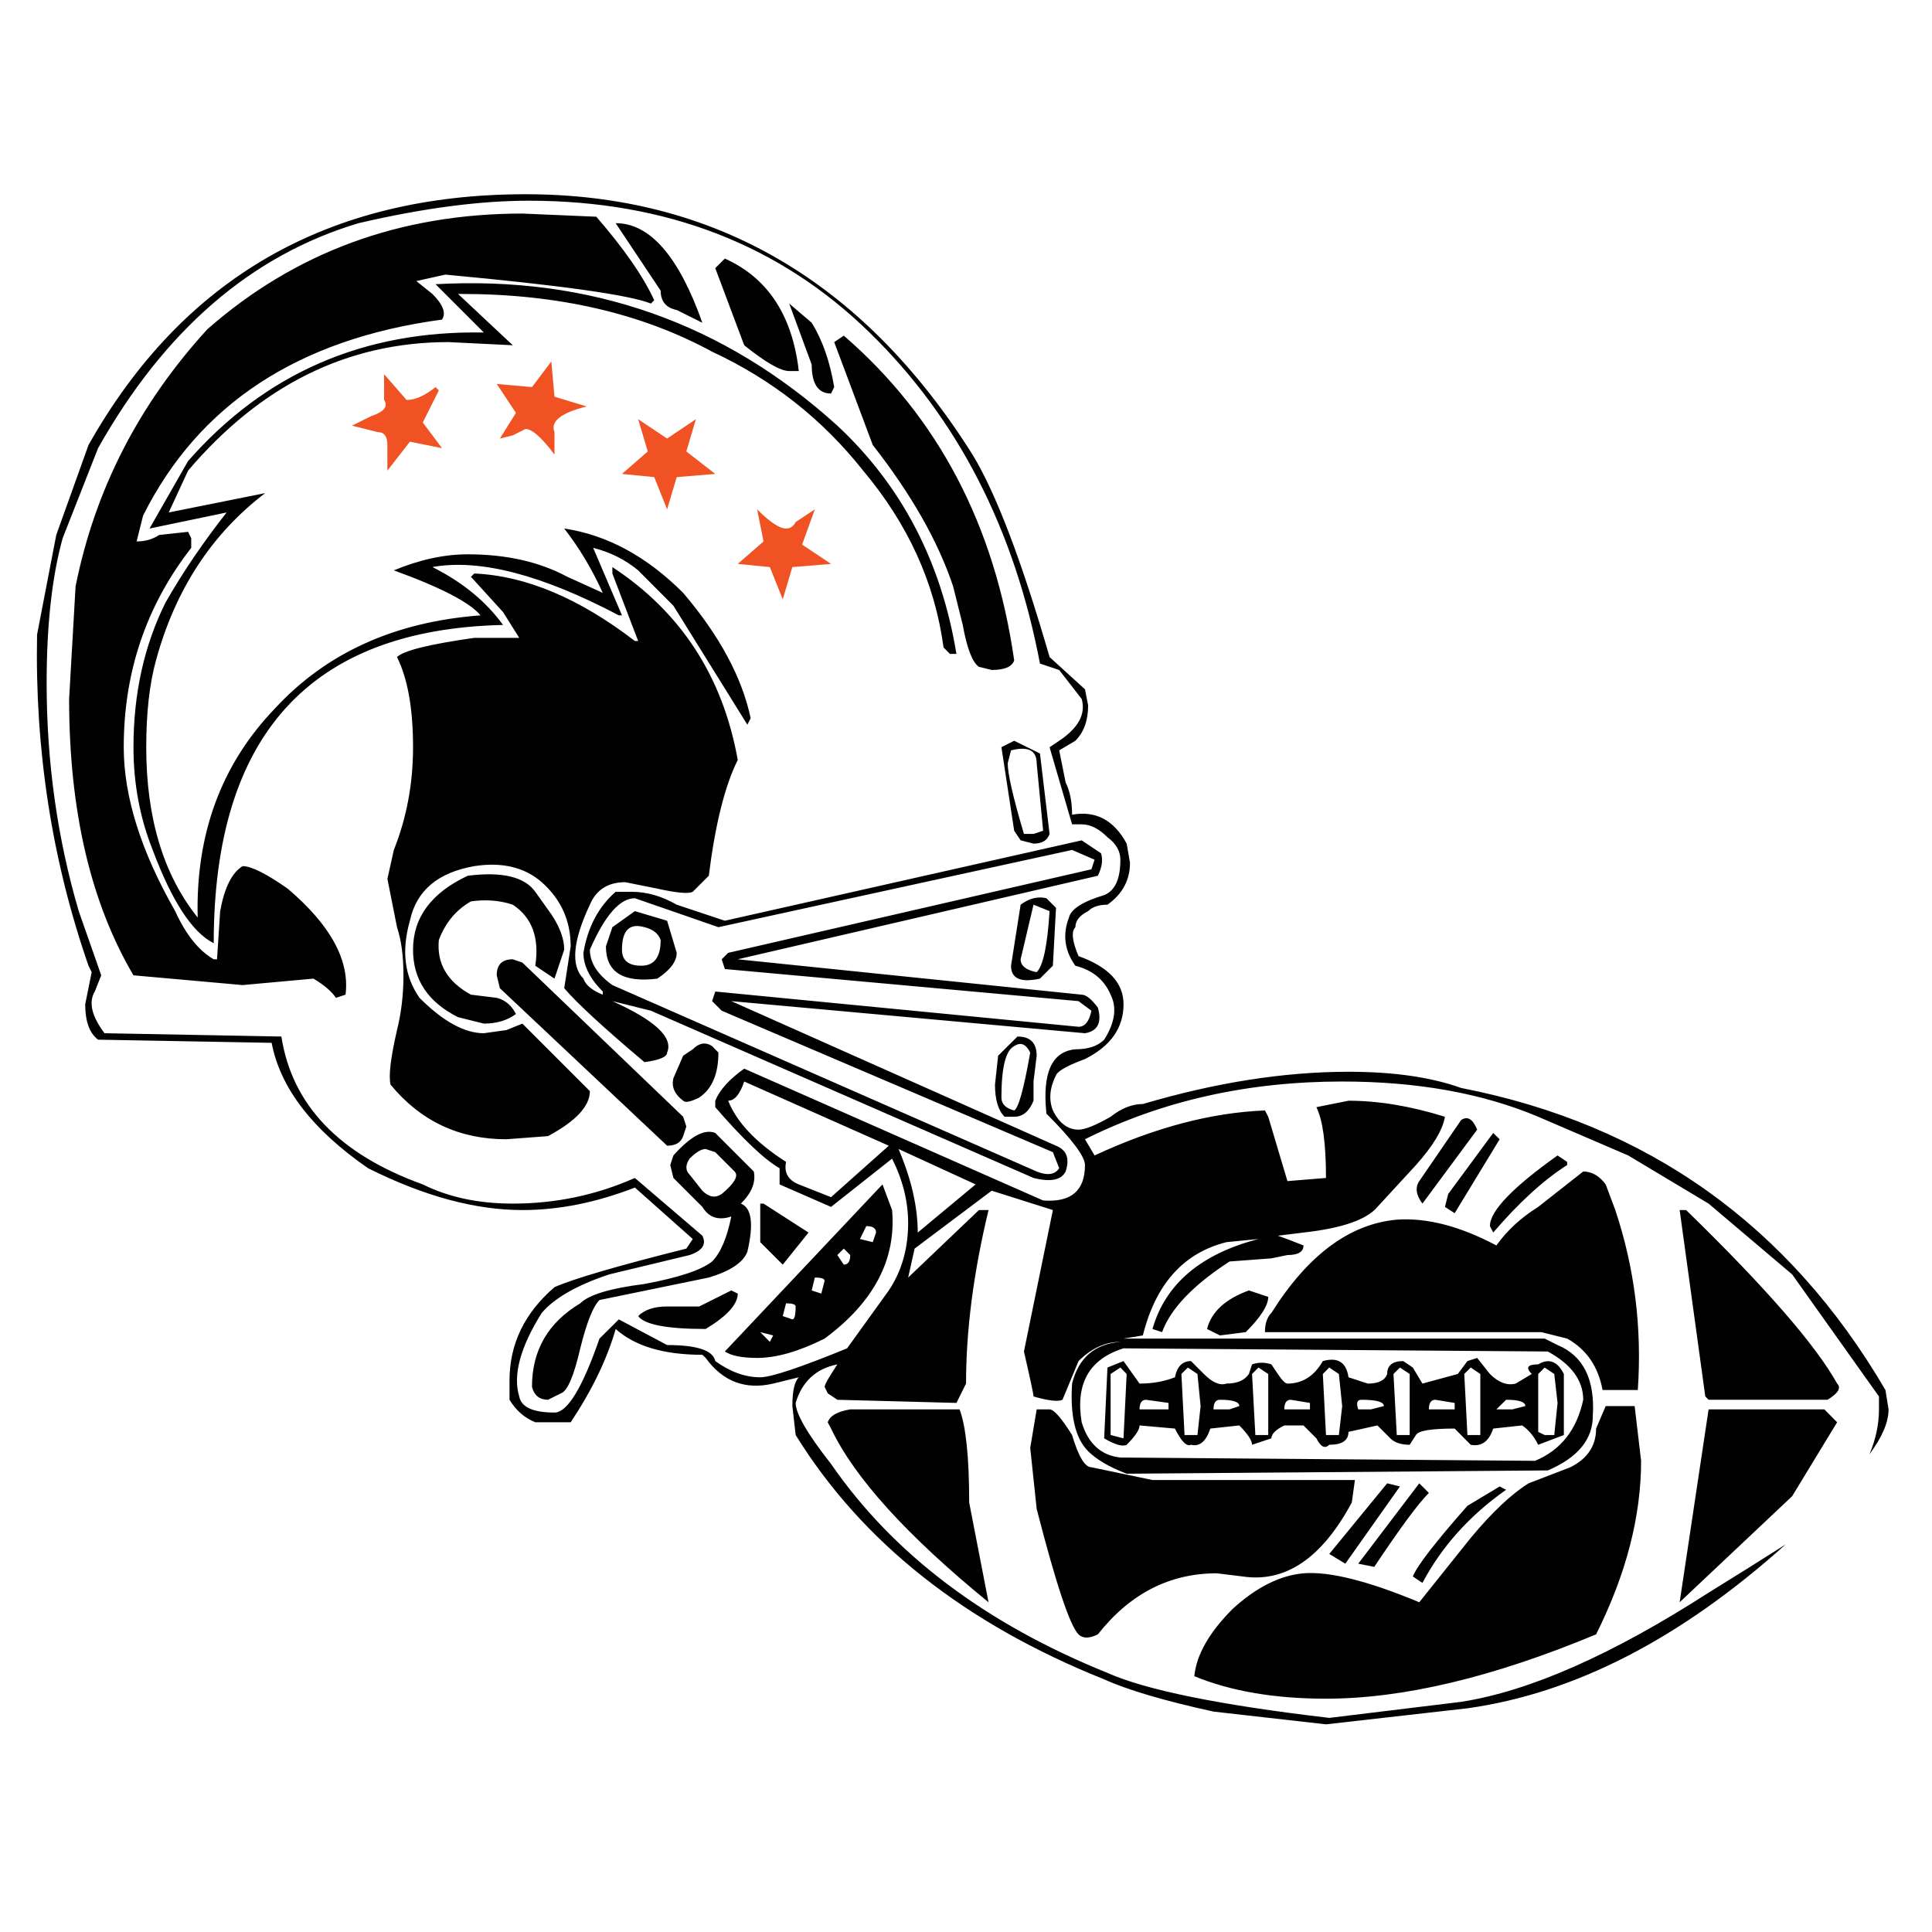 <?xml version="1.0" encoding="utf-8"?>
<!-- Generator: Adobe Illustrator 16.0.0, SVG Export Plug-In . SVG Version: 6.00 Build 0)  -->
<!DOCTYPE svg PUBLIC "-//W3C//DTD SVG 1.1//EN" "http://www.w3.org/Graphics/SVG/1.1/DTD/svg11.dtd">
<svg version="1.1" id="Layer_1" xmlns="http://www.w3.org/2000/svg" xmlns:xlink="http://www.w3.org/1999/xlink" x="0px" y="0px"
	 width="300px" height="300px" viewBox="0 0 300 300" enable-background="new 0 0 300 300" xml:space="preserve">
<g>
	<path fill-rule="evenodd" clip-rule="evenodd" fill="#010101" d="M293.256,218.847c0,1.986-0.993,4.317-2.98,6.987
		c0.993-2.329,1.489-4.658,1.489-6.987v-2.003l-13.483-18.958l-12.972-10.991l-12.484-7.477l-13.973-6.008
		c-8.648-3.649-18.794-5.473-30.439-5.473c-14.656,0-27.969,2.988-39.94,8.966l1.491,2.515c9.315-4.332,18.134-6.661,26.456-6.986
		l0.512,0.979l2.981,9.991l5.985-0.49c0-5.325-0.497-8.989-1.49-10.992l4.983-1.001c4.659,0,9.651,0.831,14.977,2.492
		c-0.327,2.002-1.825,4.502-4.497,7.498l-5.983,6.498c-1.661,1.987-5.489,3.313-11.482,3.982l-3.983,0.489
		c0.994,0.342,2.322,0.846,3.983,1.514c0,0.994-0.83,1.49-2.492,1.49l-2.491,0.514l-6.498,0.487
		c-5.651,3.665-9.145,7.321-10.479,10.971l-1.492-0.49c2.004-6.986,7.492-11.645,16.466-13.974l-4.984,0.491
		c-6.66,1.676-10.982,6.503-12.972,14.483l-3.004,0.49h65.396l2.004,1.002c3.99,1.661,5.815,5.325,5.473,10.991
		c0,3.664-2.329,6.489-6.986,8.479l-65.396,0.511c-2.656-1.009-4.65-2.172-5.985-3.493c-1.987-2.003-2.818-5.504-2.493-10.502
		c0.993-3.99,3.494-6.147,7.5-6.477c-2.33,0-4.496,0.995-6.499,2.982l-2.491,6.008c-0.667,0.327-2.166,0.156-4.495-0.512
		c0-0.326-0.496-2.654-1.49-6.986l4.494-21.962l-9.502-3.004l-11.97,8.99l-1.001,4.494l10.991-10.48h1.491
		c-2.328,9.657-3.494,18.638-3.494,26.946l-1.491,3.003l-18.49-0.489l-1.492-1l-0.488-1.003c0-0.34,0.66-1.505,1.98-3.494
		c-3.324,0.669-5.481,2.663-6.476,5.986c0,1.662,1.833,4.821,5.497,9.479c9.643,13.975,23.949,24.788,42.922,32.442
		c5.993,2.67,17.475,5,34.444,6.987l20.472-2.492c10.636-1.661,23.445-7.313,38.428-16.956c4.33-2.669,8.321-5.17,11.971-7.497
		c-16.303,14.64-32.776,23.126-49.419,25.455l-21.963,2.491l-17.467-1.979c-7.654-1.678-13.313-3.346-16.978-5.007
		c-21.627-8.648-37.598-21.295-47.907-37.938l-0.511-4.495c0-2.327,0.334-3.819,1.001-4.472l-3.982,0.979
		c-4.332,1.009-7.826-0.32-10.48-3.983l-0.513-0.488c-5.992,0-10.479-1.336-13.461-4.007c-1.335,4.658-3.664,9.487-6.986,14.486
		h-5.497c-1.661-0.668-2.996-1.832-4.004-3.494v-3.004c0-5.651,2.329-10.48,6.987-14.484c2.997-1.321,9.819-3.315,20.471-5.985
		l1-1.492l-8.989-7.988c-5.993,2.33-11.815,3.494-17.466,3.494c-7.329,0-15.316-2.165-23.964-6.497
		c-8.649-5.979-13.641-12.468-14.976-19.47l-26.946-0.491c-1.335-0.993-2.003-2.824-2.003-5.494l1.002-4.985l-0.49-1.002
		c-5.667-16.302-8.331-33.442-7.988-51.421l2.981-15.465l5.007-13.974c14.641-25.959,37.263-38.939,67.864-38.939
		c29.298,0,52.431,13.477,69.402,40.43c3.649,5.993,7.639,16.474,11.971,31.441l5.496,5.006l0.49,2.492
		c0,2.329-0.661,4.161-1.981,5.496l-2.513,1.491l1,4.984c0.667,1.335,1.001,3.004,1.001,5.006c3.664-0.667,6.491,0.831,8.479,4.494
		l0.512,2.982c0,2.67-1.164,4.836-3.494,6.498c-1.335,0-2.336,0.333-3.003,1.001c-1.321,0.667-1.981,1.499-1.981,2.492
		c-0.667,0.668-0.505,2.166,0.489,4.495c4.659,1.661,6.987,4.152,6.987,7.477c0,3.663-1.995,6.498-5.985,8.5
		c-2.67,0.993-4.169,1.824-4.494,2.492c-0.993,1.988-1.158,3.82-0.49,5.496c0.994,1.987,2.321,2.98,3.982,2.98
		c0.995,0,2.655-0.668,4.985-2.002c1.661-1.319,3.329-1.979,5.006-1.979c11.305-3.338,21.946-5.007,31.93-5.007
		c6.987,0,12.816,0.838,17.49,2.514c28.94,5.651,50.903,21.287,65.884,46.905L293.256,218.847z M285.268,220.85l-6.986,11.481
		l-17.467,16.466l4.495-29.95h17.978L285.268,220.85z M283.777,217.355H265.31l-0.513-0.512l-3.982-28.948h1.002
		c12.312,11.986,20.129,20.969,23.451,26.946C285.936,215.508,285.439,216.347,283.777,217.355z M15.23,69.587L9.733,83.561
		c-1.66,5.993-2.491,13.484-2.491,22.474c0,12.312,1.66,24.127,4.984,35.446l3.494,9.968l-1.002,2.515
		c-0.994,1.662-0.488,3.819,1.513,6.475l27.459,0.513c1.66,10.636,8.98,18.289,21.961,22.963c3.991,1.987,8.647,2.981,13.973,2.981
		c6.646,0,12.965-1.327,18.958-3.983l10.479,8.967c0.668,1.335,0.009,2.336-1.979,3.004l-12.483,3.004
		c-4.999,1.662-8.492,3.657-10.48,5.985c-3.337,5.325-4.502,9.649-3.493,12.973c0.326,1.662,2.15,2.492,5.474,2.492
		c2.001,0,4.332-3.828,6.985-11.481l3.006-2.982l7.497,3.984c4.658,0,7.15,0.831,7.477,2.491c2.329,1.678,4.658,2.515,6.987,2.515
		c1.662,0,6.156-1.498,13.483-4.494l6.476-8.991c2.001-2.995,3.004-6.489,3.004-10.479c0-3.336-0.831-6.666-2.493-9.99l-9.479,7.499
		l-7.988-3.493v-2.515c-2.329-1.321-5.659-4.479-9.991-9.479v-1.001c0.668-1.662,2.166-3.324,4.495-4.983l46.416,20.47
		c4.331,0.327,6.497-1.505,6.497-5.496c0-1.334-1.996-3.997-5.986-7.988c-0.666-6.319,0.831-9.65,4.495-9.99
		c1.987,0,3.479-0.497,4.473-1.492c1.676-2.654,2.011-4.981,1.002-6.986c-0.994-2.327-2.818-3.826-5.475-4.495
		c-1.676-2.328-2.009-4.82-1.002-7.476c0.327-1.334,2.152-2.499,5.475-3.493c1.676-0.667,2.516-2.499,2.516-5.496
		c0-1.335-0.669-2.5-2.004-3.493c-1.335-1.335-2.669-2.002-4.004-2.002h-1.492l-3.493-11.971l1.492-1.001
		c2.994-2.002,4.16-4.168,3.493-6.497l-3.493-4.495l-2.983-1.001c-3.99-20.96-12.809-38.094-26.456-51.399
		c-13.974-13.648-31.612-20.472-52.913-20.472c-7.655,0-16.473,1.165-26.457,3.494C39.017,39.637,25.54,51.281,15.23,69.587z
		 M67.631,44.131c23.971-1.334,44.769,5.986,62.392,21.962c9.983,9.316,16.146,21.131,18.49,35.446h-1l-1.002-1.002
		c-1.335-9.982-5.495-19.136-12.482-27.458c-6.319-7.98-14.137-14.137-23.453-18.468c-10.992-5.978-23.971-8.967-38.939-8.967
		h-0.511l8.499,7.966l-9.989-0.49c-15.636,0-29.112,6.653-40.431,19.959l-3.004,6.497l14.975-3.004
		c-8.306,6.334-13.958,14.99-16.954,25.967c-1.009,3.664-1.514,8.159-1.514,13.484c0,10.977,2.663,19.796,7.988,26.456
		c-0.327-12.979,3.67-23.8,11.993-32.463c7.981-8.648,18.625-13.469,31.931-14.463c-1.662-2.002-6.149-4.331-13.462-6.987
		c3.991-1.661,7.817-2.492,11.481-2.492c5.978,0,11.132,1.164,15.464,3.494l5.497,2.492c-1.662-3.665-3.657-6.995-5.986-9.991
		c6.646,0.994,12.802,4.324,18.468,9.991c5.652,6.646,9.146,13.135,10.481,19.47l-0.513,1.001l-11.481-18.469l-5.474-5.496
		c-2.001-1.661-4.331-2.825-6.986-3.493l4.472,10.48h-0.488c-11.987-6.32-21.637-8.819-28.95-7.499
		c4.657,2.329,8.314,5.326,10.969,8.99c-29.949,0.667-44.925,17.141-44.925,49.42c-3.322-1.662-6.481-6.491-9.478-14.486
		c-1.987-4.984-2.982-10.302-2.982-15.954c0-8.322,1.662-15.813,4.984-22.474c2.656-4.658,5.815-9.316,9.48-13.974L23.218,82.07
		l5.985-10.48c11.987-13.648,27.294-20.3,45.926-19.958L67.631,44.131z M68.632,49.627C46.337,52.624,30.865,62.77,22.217,80.067
		l-1.002,4.005c1.336,0,2.5-0.334,3.494-1.001l4.494-0.49l0.49,0.979v1.513c-6.986,8.975-10.479,19.292-10.479,30.951
		c0,7.654,2.663,16.139,7.988,25.455c1.66,3.649,3.656,6.141,5.984,7.477h0.513l0.488-7.477c0.668-3.665,1.833-5.993,3.495-6.987
		c1.335,0,3.663,1.164,6.986,3.493c6.66,5.652,9.657,11.141,8.989,16.465l-1.491,0.491c-0.667-0.994-1.832-1.987-3.494-2.982
		l-10.991,1.002l-16.957-1.514c-6.66-11.304-9.991-25.611-9.991-42.922l1.002-17.468c2.997-14.982,9.82-28.295,20.471-39.94
		C45.84,39.147,62.143,33.162,81.116,33.162l11.48,0.49c4.332,4.999,7.328,9.323,8.99,12.972l-0.513,0.512
		c-3.322-1.335-13.966-2.833-31.929-4.494l-4.496,1l2.493,2.003C68.804,47.306,69.3,48.634,68.632,49.627z M126.041,50.117
		c1.661,2.67,2.825,6.001,3.493,9.99l-0.49,1.001c-2.003,0-3.003-1.498-3.003-4.494l-3.494-9.479L126.041,50.117z M131.024,52.12
		c14.642,12.654,23.46,29.461,26.458,50.421c-0.328,0.994-1.491,1.491-3.495,1.491l-1.979-0.489
		c-1.009-0.668-1.847-2.833-2.514-6.498l-1.491-5.986c-2.329-6.986-6.489-14.307-12.483-21.961l-5.985-15.976L131.024,52.12z
		 M112.555,40.149c6.662,2.996,10.488,8.819,11.482,17.467h-1.491c-1.334,0-3.664-1.335-6.986-4.005l-4.495-11.972L112.555,40.149z
		 M105.08,48.137c-1.662-0.341-2.493-1.343-2.493-3.003L95.6,34.653c5.325,0,9.813,5.155,13.461,15.464L105.08,48.137z
		 M99.093,99.537l-4.004-10.48v-1.002c10.651,6.987,17.141,16.97,19.47,29.951c-2.003,4.005-3.5,9.998-4.495,17.979l-2.493,2.491
		c-0.667,0.342-2.499,0.179-5.496-0.489l-4.984-1.001c-2.67,0-4.503,1.165-5.497,3.494c-2.656,5.651-2.989,9.478-1.001,11.481
		c0.341,0.995,1.342,1.824,3.004,2.491v-0.488c-2.003-2.003-3.004-4.006-3.004-6.008c0.667-3.99,2.336-7.15,5.006-9.48h2.493
		c2.329,0,4.659,0.668,6.987,2.004l7.476,2.492l55.407-12.483l3.002,2.003c0.327,0.994,0.165,2.158-0.487,3.493l-55.918,12.973
		l53.403,5.494c0.667,0,1.505,0.668,2.515,2.005c0.652,2.327-0.017,3.655-2.004,3.981l-54.915-4.984l50.421,22.452
		c1.66,0.667,2.157,2.002,1.49,4.005c-0.668,1.335-2.33,1.669-4.984,1.001l-59.411-25.968l-5.985-1.49
		c6.66,2.997,9.494,5.659,8.5,7.988c0,0.668-1.171,1.164-3.515,1.49c-6.32-5.325-10.473-9.151-12.461-11.481l1.001-6.497
		c0-3.99-1.499-7.313-4.495-9.968c-2.67-2.329-6.163-3.159-10.479-2.492c-5.667,0.994-8.997,3.82-9.991,8.478
		c-1.335,4.658-0.838,8.647,1.491,11.972c3.665,3.663,6.994,5.495,9.991,5.495l3.494-0.488l2.493-1.003l10.479,10.48
		c0,2.329-2.166,4.658-6.498,6.987l-6.475,0.489c-7.329,0-13.321-2.825-17.979-8.479c-0.326-1.334,0.007-4.16,1.002-8.476
		c0.667-2.671,1.001-5.505,1.001-8.501c0-2.997-0.334-5.488-1.001-7.477l-1.491-7.499l1.001-4.495
		c1.988-4.984,2.981-10.302,2.981-15.954c0-5.993-0.831-10.659-2.492-13.996c0.994-0.994,4.992-1.988,11.993-2.982h6.987
		l-2.515-4.005l-4.984-5.474l0.513-0.512c7.981,0.341,16.294,3.834,24.943,10.48H99.093z M73.126,139.967
		c-2.329,1.334-3.99,3.336-4.984,6.008c-0.341,3.648,1.32,6.474,4.984,8.476l4.006,0.491c1.32,0.34,2.314,1.178,2.981,2.514
		c-1.335,0.994-2.997,1.49-4.984,1.49l-4.005-1.002c-4.659-2.327-6.987-5.82-6.987-10.479c0-4.999,2.833-8.826,8.5-11.481
		c5.326-0.668,8.818,0.163,10.479,2.491l2.493,3.494c1.335,2.003,2.002,3.835,2.002,5.496L86.1,151.96l-2.983-2.003
		c0.668-4.33-0.497-7.49-3.494-9.478C77.622,139.811,75.456,139.641,73.126,139.967z M79.624,148.957l1.492,0.512l24.965,23.941
		l0.49,1.513l-0.49,1.491c-0.341,0.993-1.172,1.491-2.492,1.491L77.622,153.45l-0.489-2.002
		C77.133,149.787,77.963,148.957,79.624,148.957z M95.089,143.972l3.493-2.492l5.006,1.491l1.491,4.984
		c0,1.335-1.002,2.67-3.004,4.005c-5.326,0.668-7.988-1.001-7.988-5.007L95.089,143.972z M99.583,149.957
		c2.003,0,3.004-1.328,3.004-3.981c-0.341-1.009-1.179-1.677-2.514-2.003c-2.329-0.668-3.494,0.498-3.494,3.493
		C96.58,149.127,97.581,149.957,99.583,149.957z M95.089,152.962l65.886,28.948c1.676,0.666,2.839,0.496,3.494-0.512l-0.98-2.492
		l-51.423-21.963l-1.49-1.49l0.49-1.49l56.406,5.474c0.995,0,1.662-0.831,2.003-2.493l-2.003-1.49l-54.916-4.983l-0.49-1.513
		l1.002-1.002l56.406-12.973l0.49-1.491l-3.494-1.513l-54.915,11.993l-12.973-4.495c-2.328,0-4.658,2.663-6.987,7.988
		C91.595,149.469,92.76,151.301,95.089,152.962z M111.555,163.441c0,3.322-0.994,5.652-2.981,6.987
		c-1.334,0.667-2.167,0.83-2.493,0.489c-1.334-0.993-1.839-2.158-1.513-3.494l1.513-3.493l1.491-1.001
		c0.995-0.993,1.996-1.156,3.004-0.488L111.555,163.441z M124.037,183.913l5.007,1.98l8.967-7.988l-22.451-9.968
		c-0.667,1.987-1.498,2.98-2.492,2.98c1.32,3.339,4.316,6.504,8.989,9.501C121.715,182.081,122.376,183.245,124.037,183.913z
		 M104.567,179.418c2.671-2.998,4.835-4.16,6.498-3.493l5.986,5.985c0.341,1.661-0.327,3.322-2.003,4.984
		c1.677,0.668,2.01,3.167,1.001,7.498c-0.667,1.661-2.663,2.989-5.985,3.983l-16.979,3.493c-0.993,0.993-1.987,3.494-2.98,7.499
		c-0.994,4.315-1.995,6.646-3.004,6.987l-2.003,1c-1.319,0-2.15-0.667-2.492-2.003c0-5.665,2.499-9.989,7.499-12.972
		c1.334-1.335,4.657-2.336,9.968-3.004c5.325-0.993,8.826-2.158,10.502-3.494c1.321-1.335,2.314-3.663,2.982-6.986
		c-1.989,0.667-3.486,0.171-4.496-1.49l-4.494-4.495l-0.49-2.003L104.567,179.418z M109.062,184.892
		c1.01,1.009,2.01,1.179,3.004,0.512c1.989-1.661,2.656-2.827,2.003-3.493l-3.004-3.004l-1.49-0.489
		c-0.668,0-1.499,0.496-2.493,1.49c-0.667,0.993-0.667,1.824,0,2.493L109.062,184.892z M118.563,186.895l6.987,4.494l-4.005,4.984
		l-3.494-3.492v-5.986H118.563z M108.573,202.87l4.984-2.493l1.001,0.491c0,1.661-1.661,3.494-4.984,5.495
		c-5.994,0-9.487-0.667-10.481-2.001c0.994-0.995,2.493-1.492,4.495-1.492H108.573z M130.023,194.882l1,1.491
		c0.668,0,1.001-0.497,1.001-1.491l-1.001-1L130.023,194.882z M135.519,192.881l0.513-1.492c0-0.669-0.505-1.001-1.514-1.001
		l-0.979,2.002L135.519,192.881z M128.043,198.889c0-0.343-0.505-0.513-1.513-0.513l-0.489,2.001l1.49,0.491L128.043,198.889z
		 M123.036,204.872c0.341,0,0.511-0.667,0.511-2.002c0-0.325-0.497-0.489-1.491-0.489l-0.511,1.981L123.036,204.872z
		 M120.055,207.364l-2.003-0.511l1.491,1.512L120.055,207.364z M128.531,220.85c0.341-1.01,1.506-1.676,3.494-2.003h16.979
		c0.993,2.655,1.49,7.477,1.49,14.462l3.005,15.488c-12.654-10.325-20.805-19.314-24.454-26.97L128.531,220.85z M112.555,209.857
		l24.477-25.944l1.491,3.982c0.667,7.654-2.826,14.307-10.48,19.959c-3.99,2.003-7.484,3.004-10.48,3.004
		C115.233,210.858,113.564,210.525,112.555,209.857z M157.481,115.023l4.004,1.98l1.491,12.483
		c-0.326,1.009-1.156,1.512-2.492,1.512l-2.002-0.512l-1.001-1.49l-1.981-12.972L157.481,115.023z M156.479,118.517
		c0,1.662,0.84,5.318,2.516,10.97h1.49l1.491-0.49l-1.001-10.48c0-2.002-1.328-2.67-3.983-2.002L156.479,118.517z M162.486,139.477
		l1.492,1.491l-0.49,8.988l-2.003,2.003c-2.997,0.668-4.494,0-4.494-2.003l1.491-9.478
		C159.817,139.485,161.151,139.15,162.486,139.477z M160.484,140.479l-2.002,8.478c0,1.008,0.831,1.675,2.492,2.001
		c1.008-0.993,1.676-4.153,2.002-9.479L160.484,140.479z M160.975,163.931l-0.49,4.007v2.98c-0.667,1.662-1.669,2.492-3.003,2.492
		h-1.491c-0.995-0.994-1.49-2.654-1.49-4.985l0.488-4.494l3.004-2.98C159.98,160.95,160.975,161.943,160.975,163.931z
		 M157.481,162.441c-1.321,0.666-1.981,3.328-1.981,7.987c0,0.993,0.66,1.662,1.981,2.003c0.666-0.341,1.497-3.338,2.49-8.99
		C159.319,162.106,158.488,161.773,157.481,162.441z M187.431,206.363c0.667-2.654,2.833-4.649,6.496-5.986l3.005,1.002
		c0,1.321-1.165,3.146-3.492,5.475l-4.007,0.511L187.431,206.363z M197.422,203.871c5.651-8.989,12.141-13.817,19.469-14.483
		c4.658-0.327,9.813,1.007,15.465,4.004c1.661-2.328,3.828-4.324,6.497-5.985l6.987-5.496c1.335,0,2.499,0.666,3.492,2.003
		l1.491,3.982c2.997,8.989,4.162,18.306,3.493,27.947h-5.473c-0.668-3.649-2.5-6.313-5.497-7.988l-4.005-1.001H196.42
		C196.42,205.533,196.753,204.539,197.422,203.871z M139.525,178.417c1.987,4.658,2.98,8.982,2.98,12.972l8.99-7.476
		L139.525,178.417z M162.977,218.847c0.668,0,1.832,1.328,3.493,3.982c0.993,3.338,1.996,5.006,3.004,5.006l9.479,1.981h31.44
		l-0.488,3.492c-4.658,8.663-10.317,12.491-16.979,11.481l-3.982-0.488c-7.329,0-13.483,3.158-18.467,9.479
		c-1.336,0.666-2.338,0.666-3.006,0c-1.335-1.335-3.5-7.825-6.496-19.471l-1.003-9.479l1.003-5.985H162.977z M171.966,212.35
		l2.492-1.002l2.492,3.494c2.002,0,3.835-0.327,5.495-0.979c0.327-1.676,1.158-2.515,2.493-2.515l2.001,2.003
		c1.337,1.335,2.501,1.832,3.494,1.491c1.662,0,2.827-0.497,3.493-1.491l0.49-1.492c1.01-0.34,2.011-0.34,3.005,0l1,1.492
		c0.668,0.994,1.165,1.491,1.491,1.491c2.329,0,4.161-1.165,5.496-3.494c2.328-0.652,3.656,0.186,3.982,2.515l3.005,0.979
		c1.662,0,2.662-0.497,3.003-1.491c0-1.335,0.831-2.003,2.492-2.003l1.492,1.002l1.49,2.492l5.496-1.491l1.491-2.003l1.513-0.489
		l1.979,2.492c1.337,1.335,2.671,1.832,4.006,1.491l2.492-1.491c-0.994-0.993-0.661-1.492,1.001-1.492
		c1.662-0.993,2.988-0.495,3.983,1.492v9.479l-3.983,1.513c-0.667-1.334-1.498-2.336-2.493-3.003l-4.494,0.488
		c-0.667,2.004-1.831,2.842-3.493,2.515l-2.493-2.515c-3.663,0-5.664,0.336-6.008,1.002l-0.978,1.513
		c-1.335,0-2.337-0.333-3.004-1.001l-2.002-2.002l-4.496,1.001c0,1.335-0.993,2.002-2.981,2.002
		c-0.668,0.668-1.335,0.336-2.002-1.001l-2.003-2.002h-2.981c-1.335,0.667-2.002,1.335-2.002,2.002l-3.005,1.001
		c0-0.667-0.66-1.668-1.979-3.003l-4.494,0.488c-0.669,2.004-1.67,2.842-3.005,2.515c-0.668,0.327-1.497-0.511-2.493-2.515
		l-5.495-0.488c0,0.667-0.667,1.669-2.002,3.003c-0.652,0.327-1.818-0.008-3.494-1.001L171.966,212.35z M172.456,222.829
		l2.002,0.512l0.49-9.99l-0.979-1.001l-1.514,1.001V222.829z M206.41,212.35l-1.001,1.001l0.489,9.479h2.004l0.511-4.495
		l-0.511-4.983L206.41,212.35z M203.408,217.845l-2.983-0.489c-0.666,0-1.001,0.497-1.001,1.491h3.984V217.845z M195.418,212.35
		l-1.001,1.001l0.513,9.479h2.002v-9.479L195.418,212.35z M183.447,213.351l0.49,9.479h2.002l0.49-4.495l-0.49-4.983l-1.49-1.001
		L183.447,213.351z M190.924,218.847l1.514-0.513c0-0.651-1.001-0.979-3.005-0.979c-0.666,0-1.001,0.497-1.001,1.491H190.924z
		 M181.445,218.847v-1.002l-3.494-0.489c-0.667,0-1.001,0.497-1.001,1.491H181.445z M202.405,244.302
		c4.005-0.326,9.998,1.171,17.979,4.495l7.988-9.991c3.323-3.991,6.319-6.815,8.989-8.478l6.476-2.493
		c2.67-1.334,4.005-3.336,4.005-6.008l1.49-3.493h4.495l1.002,8.501c0,8.648-2.329,17.63-6.987,26.946
		c-15.977,6.66-29.958,9.99-41.943,9.99c-7.98,0-14.796-1.164-20.448-3.493c0.327-3.324,2.32-6.817,5.986-10.481
		C195.1,246.46,198.756,244.628,202.405,244.302z M206.41,241.298l8.989-10.97l1.981,0.489l-8.478,11.993L206.41,241.298z
		 M167.962,220.85c1.007,3.322,3.011,5.146,6.008,5.474l64.394,0.512c3.99-1.662,6.483-4.82,7.477-9.479
		c0-2.996-1.833-5.497-5.496-7.498l-65.886-0.489C169.133,211.03,166.967,214.856,167.962,220.85z M232.866,176.903l-6.987,11.481
		l-1.511-0.979l0.511-2.003l6.986-9.479L232.866,176.903z M243.347,180.419v0.489c-3.663,2.329-7.49,5.823-11.481,10.48
		l-0.512-1.001c0-2.33,3.501-5.986,10.504-10.97L243.347,180.419z M220.384,183.401l6.498-9.479c0.993-0.668,1.824-0.171,2.492,1.49
		l-8.5,11.482C219.88,185.56,219.717,184.395,220.384,183.401z M238.853,213.351v8.989l1.001,0.489h1.491l0.513-4.984l-0.513-4.494
		l-1.491-1.001L238.853,213.351z M228.372,212.35l-1.001,1.001l0.49,9.479h2.002v-9.479L228.372,212.35z M232.355,218.847h2.492
		l2.002-0.513c0-0.651-0.993-0.979-2.98-0.979L232.355,218.847z M233.869,231.329c-5.667,3.991-9.999,8.811-12.995,14.464
		l-1.49-1.003c0.666-1.659,3.493-5.317,8.478-10.969l5.005-3.004L233.869,231.329z M225.879,217.845l-3.002-0.489
		c-0.669,0-1.002,0.497-1.002,1.491h4.004V217.845z M210.905,218.847h1.98l2.002-0.513c0-0.651-1.164-0.979-3.492-0.979
		C210.727,217.355,210.564,217.853,210.905,218.847z M216.379,213.351l0.512,9.479h2.003v-9.479l-1.513-1.001L216.379,213.351z
		 M221.875,231.82c-1.66,1.662-4.487,5.487-8.478,11.481l-2.492-0.491l9.479-12.482L221.875,231.82z"/>
	<path fill-rule="evenodd" clip-rule="evenodd" fill="#F05223" d="M59.643,62.111v-4.006l3.494,4.006
		c1.335,0,2.833-0.667,4.495-2.003l0.511,0.512l-2.492,4.984l2.981,3.983l-4.984-1.001l-3.493,4.495v-3.983
		c0-1.335-0.497-2.002-1.491-2.002l-4.004-1.001l3.004-1.491C59.65,63.936,60.31,63.104,59.643,62.111z M77.133,59.619l5.473,0.489
		l3.004-3.982l0.49,5.474l5.005,1.512c-4.004,0.995-5.673,2.322-5.005,3.983v3.493c-1.989-2.655-3.486-3.983-4.496-3.983
		l-1.98,1.001l-2.001,0.49l2.492-3.984L77.133,59.619z M100.585,70.099l-1.492-5.006l4.495,3.004l4.473-3.004l-1.49,5.006
		l4.494,3.494l-5.985,0.489l-1.491,5.007l-2.002-5.007l-5.007-0.489L100.585,70.099z M123.036,88.055l-1.491,5.007l-2.002-5.007
		l-4.984-0.489l4.004-3.493l-1-4.984c1.987,1.987,3.486,2.981,4.494,2.981c0.654,0,1.149-0.334,1.491-1.001l2.982-1.98l-1.98,5.474
		l4.495,3.003L123.036,88.055z"/>
</g>
</svg>
